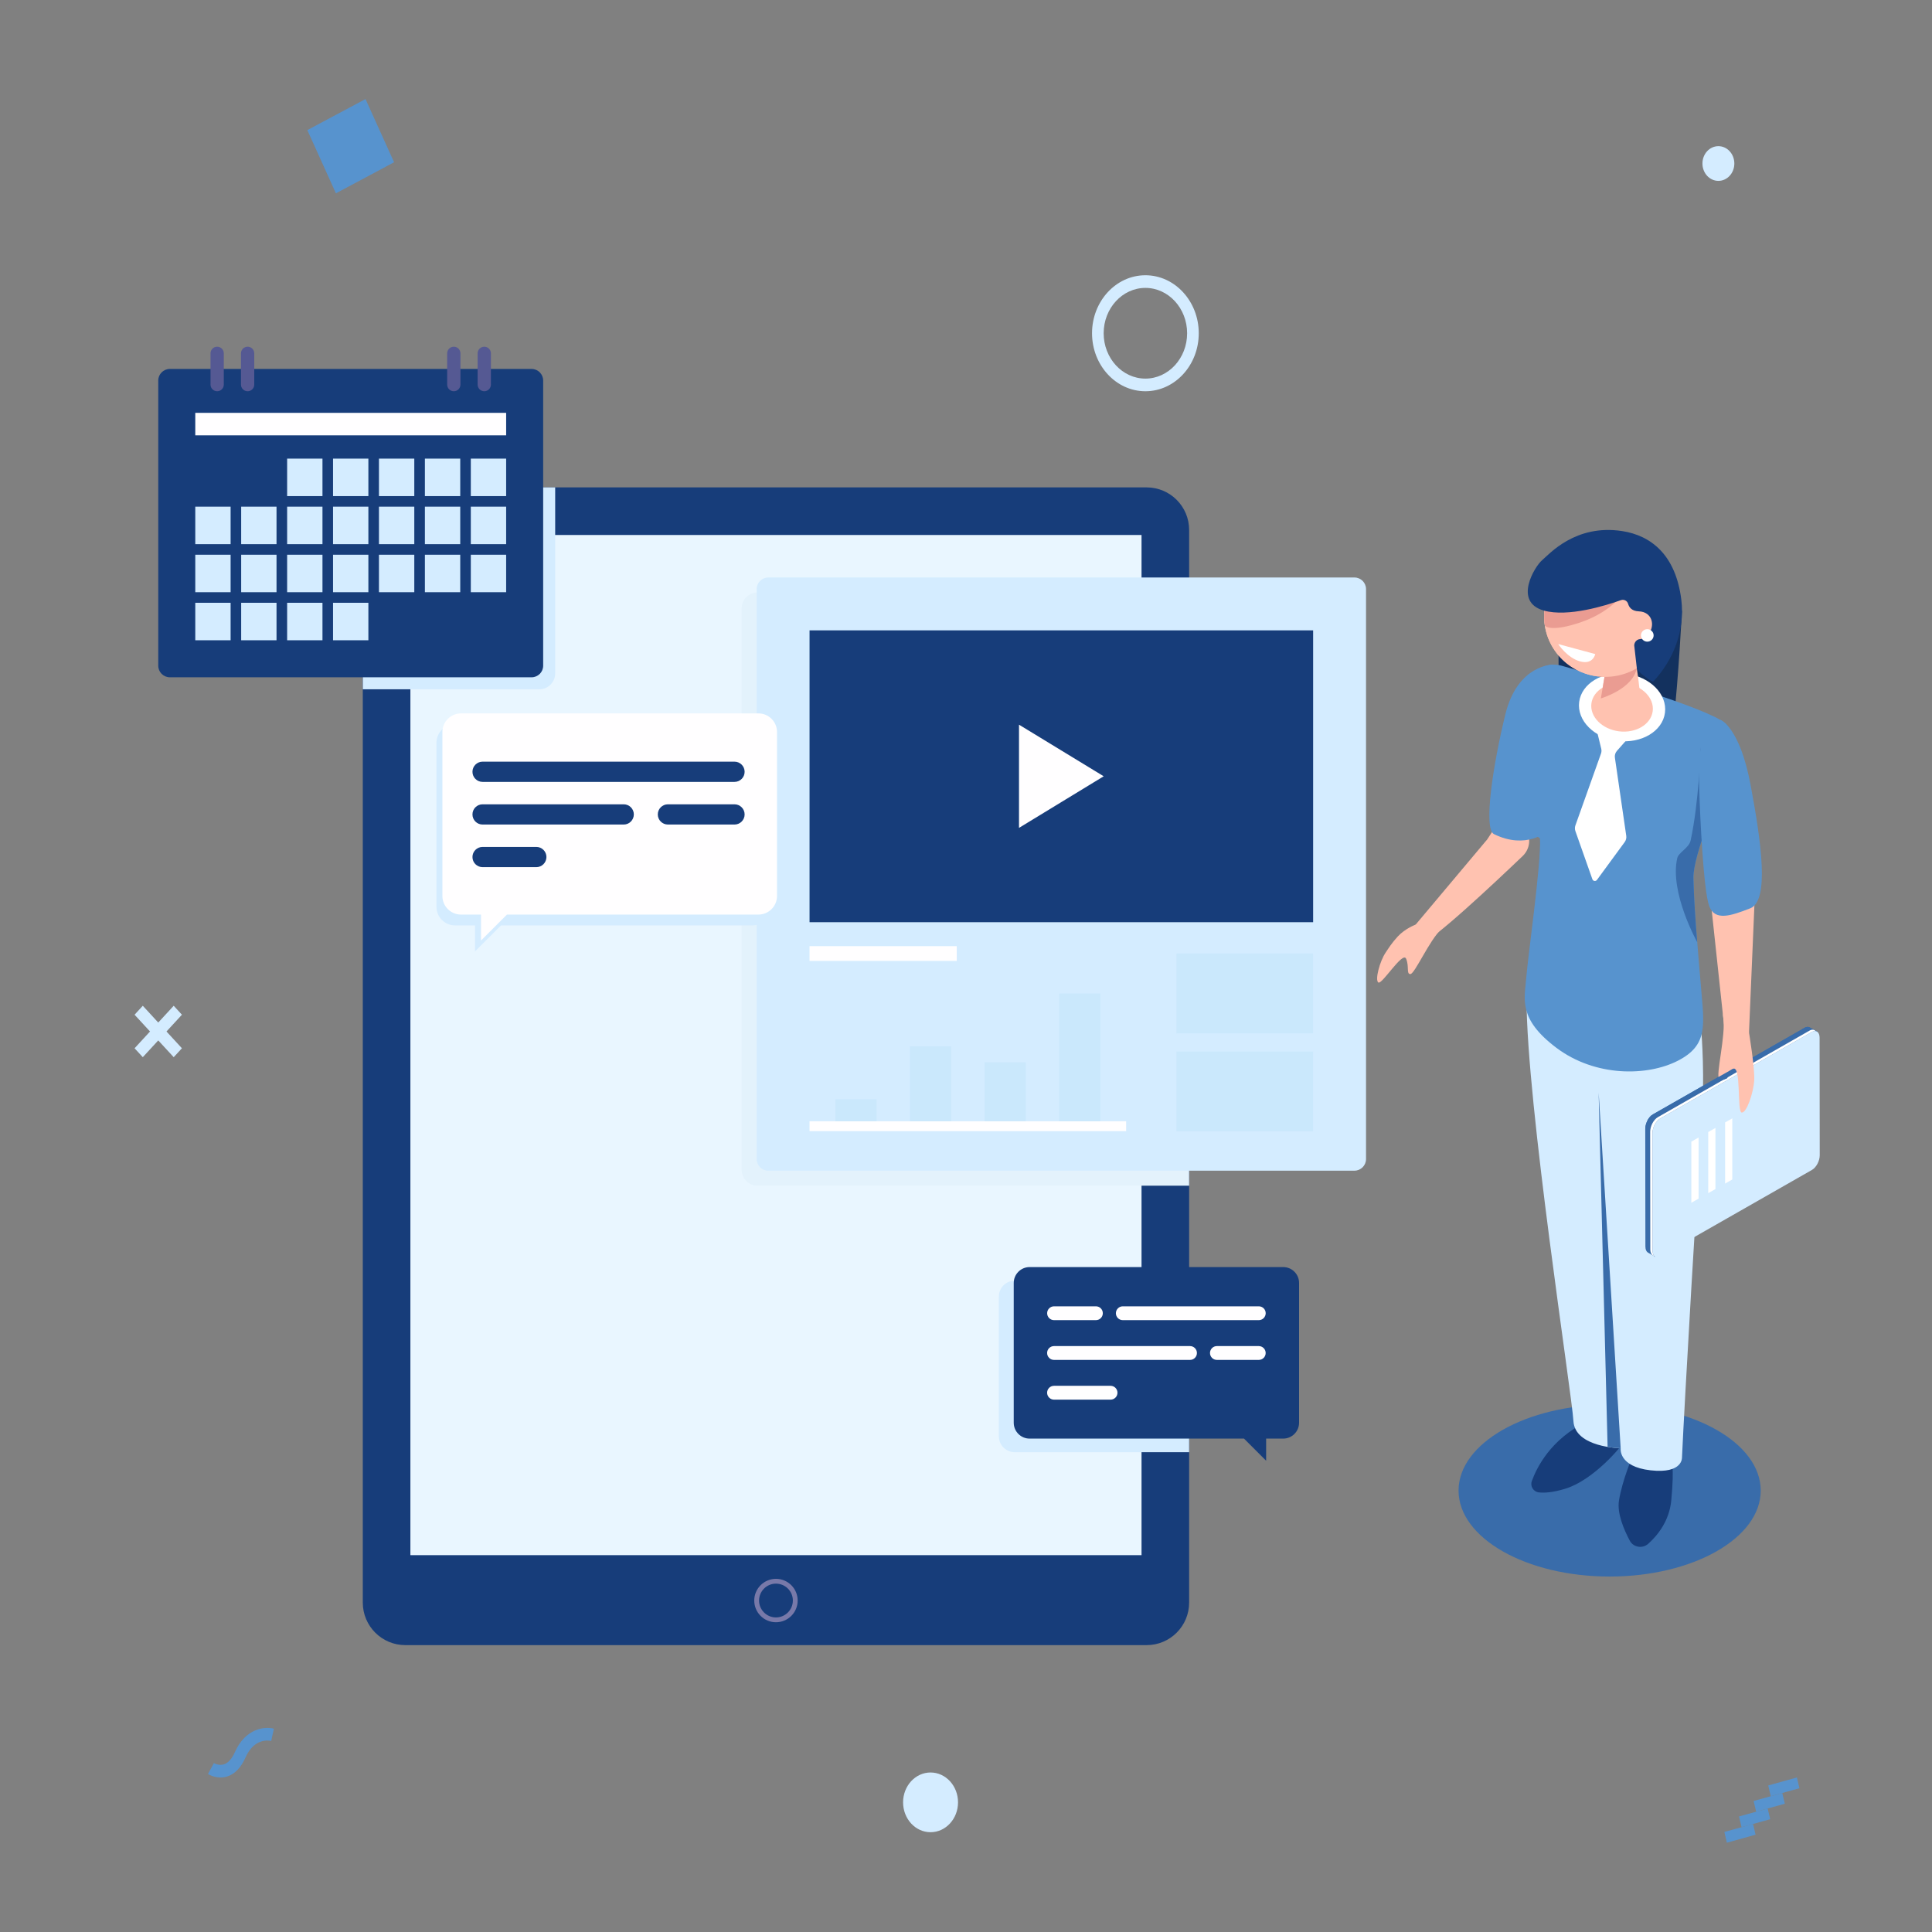 <svg xmlns="http://www.w3.org/2000/svg" xmlns:xlink="http://www.w3.org/1999/xlink" id="Layer_1" x="0" y="0" enable-background="new 0 0 550 550" version="1.1" viewBox="0 0 550 550" xml:space="preserve"><rect x="0" y="0" width="550" height="550" fill="#808080" stroke="none"/><style type="text/css">.st0{fill:#173d7a}.st1{fill:#e9f6ff}.st2{fill:#7879a9}.st3{fill:#e3f2fc}.st4{fill:#d4ecff}.st5{fill:#fffeff}.st6{opacity:.4;fill:#bde1f9}.st7{fill:#555993}.st8{fill:#396caa}.st9{fill:#13315e}.st10{fill:#ffc2b0}.st11{fill:#5793ce}.st12{fill:#fff}.st13{fill:#ea9c92}</style><g><g><path d="M326.43,468.33H115.38c-6.68,0-12.1-5.42-12.1-12.1V150.85c0-6.68,5.42-12.1,12.1-12.1h211.04 c6.68,0,12.1,5.42,12.1,12.1v305.38C338.52,462.91,333.11,468.33,326.43,468.33z" class="st0"/><rect width="208.14" height="290.42" x="116.83" y="152.3" class="st1"/><g><path d="M220.9,461.82c-3.41,0-6.18-2.77-6.18-6.18c0-3.41,2.77-6.18,6.18-6.18c3.41,0,6.18,2.77,6.18,6.18 C227.08,459.05,224.31,461.82,220.9,461.82z M220.9,450.83c-2.65,0-4.81,2.16-4.81,4.81c0,2.65,2.16,4.81,4.81,4.81 c2.65,0,4.81-2.16,4.81-4.81C225.72,452.99,223.56,450.83,220.9,450.83z" class="st2"/></g></g><g><path d="M338.52,168.66H215.66c-2.49,0-4.52,2.02-4.52,4.52v159.84c0,2.49,2.02,4.52,4.52,4.52h122.86V168.66z" class="st3"/><path d="M385.57,333.27H218.71c-1.82,0-3.3-1.48-3.3-3.3V167.7c0-1.82,1.48-3.3,3.3-3.3h166.87 c1.82,0,3.3,1.48,3.3,3.3v162.27C388.87,331.79,387.4,333.27,385.57,333.27z" class="st4"/><rect width="83.08" height="143.36" x="260.6" y="149.31" class="st0" transform="matrix(-1.836970e-16 1 -1 -1.836970e-16 523.131 -81.15)"/><rect width="41.91" height="4.2" x="230.46" y="269.35" class="st5"/><rect width="38.91" height="22.74" x="334.91" y="271.45" class="st6"/><rect width="38.91" height="22.74" x="334.91" y="299.35" class="st6"/><rect width="90.13" height="2.81" x="230.46" y="319.2" class="st5"/><g><rect width="11.74" height="6.28" x="237.8" y="312.93" class="st6"/><rect width="11.74" height="21.33" x="259.03" y="297.87" class="st6"/><rect width="11.74" height="16.81" x="280.27" y="302.39" class="st6"/><rect width="11.74" height="36.39" x="301.51" y="282.82" class="st6"/></g><polygon points="290.09 206.3 290.09 235.68 314.2 220.99" class="st5"/></g><g><path d="M214.21,206.17h-84.66c-2.93,0-5.3,2.37-5.3,5.3v46.67c0,2.93,2.37,5.3,5.3,5.3h5.69v7.39l7.39-7.39h71.58 c2.93,0,5.3-2.37,5.3-5.3v-46.67C219.51,208.54,217.14,206.17,214.21,206.17z" class="st4"/><path d="M215.9,203.09h-84.66c-2.93,0-5.3,2.37-5.3,5.3v46.67c0,2.93,2.37,5.3,5.3,5.3h5.69v7.39l7.39-7.39h71.58 c2.93,0,5.3-2.37,5.3-5.3v-46.67C221.2,205.46,218.83,203.09,215.9,203.09z" class="st5"/><g><path d="M209.1,222.59h-71.72c-1.59,0-2.88-1.29-2.88-2.88l0,0c0-1.59,1.29-2.88,2.88-2.88h71.72 c1.59,0,2.88,1.29,2.88,2.88l0,0C211.98,221.31,210.69,222.59,209.1,222.59z" class="st0"/><path d="M177.56,234.73h-40.18c-1.59,0-2.88-1.29-2.88-2.88l0,0c0-1.59,1.29-2.88,2.88-2.88h40.18 c1.59,0,2.88,1.29,2.88,2.88l0,0C180.43,233.44,179.15,234.73,177.56,234.73z" class="st0"/><path d="M209.1,234.73h-18.96c-1.59,0-2.88-1.29-2.88-2.88l0,0c0-1.59,1.29-2.88,2.88-2.88h18.96 c1.59,0,2.88,1.29,2.88,2.88l0,0C211.98,233.44,210.69,234.73,209.1,234.73z" class="st0"/><path d="M152.68,246.86h-15.3c-1.59,0-2.88-1.29-2.88-2.88l0,0c0-1.59,1.29-2.88,2.88-2.88h15.3 c1.59,0,2.88,1.29,2.88,2.88l0,0C155.55,245.57,154.27,246.86,152.68,246.86z" class="st0"/></g></g><g><path d="M338.52,364.58h-49.64c-2.49,0-4.52,2.02-4.52,4.52v39.79c0,2.49,2.02,4.52,4.52,4.52h49.64V364.58z" class="st4"/><path d="M293.11,360.71h72.19c2.49,0,4.52,2.02,4.52,4.52v39.79c0,2.49-2.02,4.52-4.52,4.52h-4.86v6.3l-6.3-6.3 h-61.03c-2.49,0-4.52-2.02-4.52-4.52v-39.79C288.59,362.74,290.62,360.71,293.11,360.71z" class="st0"/><g><path d="M346.43,387.14h11.91c1.09,0,1.97-0.88,1.97-1.97l0,0c0-1.09-0.88-1.97-1.97-1.97h-11.91 c-1.09,0-1.97,0.88-1.97,1.97l0,0C344.46,386.26,345.34,387.14,346.43,387.14z" class="st5"/><path d="M300.06,387.14h38.71c1.09,0,1.97-0.88,1.97-1.97l0,0c0-1.09-0.88-1.97-1.97-1.97h-38.71 c-1.09,0-1.97,0.88-1.97,1.97l0,0C298.09,386.26,298.98,387.14,300.06,387.14z" class="st5"/><path d="M300.06,398.45h16.09c1.09,0,1.97-0.88,1.97-1.97l0,0c0-1.09-0.88-1.97-1.97-1.97h-16.09 c-1.09,0-1.97,0.88-1.97,1.97l0,0C298.09,397.57,298.98,398.45,300.06,398.45z" class="st5"/><path d="M311.98,375.82h-11.91c-1.09,0-1.97-0.88-1.97-1.97l0,0c0-1.09,0.88-1.97,1.97-1.97h11.91 c1.09,0,1.97,0.88,1.97,1.97l0,0C313.95,374.94,313.06,375.82,311.98,375.82z" class="st5"/><path d="M358.35,375.82h-38.71c-1.09,0-1.97-0.88-1.97-1.97l0,0c0-1.09,0.88-1.97,1.97-1.97h38.71 c1.09,0,1.97,0.88,1.97,1.97l0,0C360.31,374.94,359.43,375.82,358.35,375.82z" class="st5"/></g></g><g><path d="M119.85,138.75c-9.15,0-16.56,7.41-16.56,16.56v40.91h50.24c2.49,0,4.52-2.02,4.52-4.52v-52.95H119.85z" class="st4"/><path d="M48.35,192.81h102.98c1.82,0,3.3-1.48,3.3-3.3v-81.18c0-1.82-1.48-3.3-3.3-3.3H48.35 c-1.82,0-3.3,1.48-3.3,3.3v81.18C45.05,191.33,46.53,192.81,48.35,192.81z" class="st0"/><path d="M61.82,111.38L61.82,111.38c-1.05,0-1.89-0.85-1.89-1.89v-8.9c0-1.05,0.85-1.89,1.89-1.89l0,0 c1.05,0,1.89,0.85,1.89,1.89v8.9C63.71,110.53,62.87,111.38,61.82,111.38z" class="st7"/><path d="M70.49,111.38L70.49,111.38c-1.05,0-1.89-0.85-1.89-1.89v-8.9c0-1.05,0.85-1.89,1.89-1.89l0,0 c1.05,0,1.89,0.85,1.89,1.89v8.9C72.39,110.53,71.54,111.38,70.49,111.38z" class="st7"/><path d="M137.86,111.38L137.86,111.38c1.05,0,1.89-0.85,1.89-1.89v-8.9c0-1.05-0.85-1.89-1.89-1.89l0,0 c-1.05,0-1.89,0.85-1.89,1.89v8.9C135.97,110.53,136.82,111.38,137.86,111.38z" class="st7"/><path d="M129.19,111.38L129.19,111.38c1.05,0,1.89-0.85,1.89-1.89v-8.9c0-1.05-0.85-1.89-1.89-1.89l0,0 c-1.05,0-1.89,0.85-1.89,1.89v8.9C127.3,110.53,128.14,111.38,129.19,111.38z" class="st7"/><g><rect width="10.06" height="10.67" x="55.59" y="171.6" class="st4"/><rect width="10.06" height="10.67" x="68.66" y="171.6" class="st4"/><rect width="10.06" height="10.67" x="81.74" y="144.24" class="st4"/><rect width="10.06" height="10.67" x="94.81" y="144.24" class="st4"/><rect width="10.06" height="10.67" x="81.74" y="157.92" class="st4"/><rect width="10.06" height="10.67" x="94.81" y="157.92" class="st4"/><rect width="10.06" height="10.67" x="107.88" y="157.92" class="st4"/><rect width="10.06" height="10.67" x="107.88" y="144.24" class="st4"/><rect width="10.06" height="10.67" x="107.88" y="130.56" class="st4"/><rect width="10.06" height="10.67" x="94.81" y="130.56" class="st4"/><rect width="10.06" height="10.67" x="81.74" y="130.56" class="st4"/><rect width="10.06" height="10.67" x="68.66" y="144.24" class="st4"/><rect width="10.06" height="10.67" x="68.66" y="157.92" class="st4"/><rect width="10.06" height="10.67" x="81.74" y="171.6" class="st4"/><rect width="10.06" height="10.67" x="94.81" y="171.6" class="st4"/><rect width="10.06" height="10.67" x="120.96" y="157.92" class="st4"/><rect width="10.06" height="10.67" x="120.96" y="144.24" class="st4"/><rect width="10.06" height="10.67" x="120.96" y="130.56" class="st4"/><rect width="10.06" height="10.67" x="55.59" y="144.24" class="st4"/><rect width="10.06" height="10.67" x="55.59" y="157.92" class="st4"/><rect width="10.06" height="10.67" x="134.03" y="157.92" class="st4"/><rect width="10.06" height="10.67" x="134.03" y="144.24" class="st4"/><rect width="10.06" height="10.67" x="134.03" y="130.56" class="st4"/></g><rect width="88.5" height="6.4" x="55.59" y="117.53" class="st5"/></g></g><g><ellipse cx="458.23" cy="424.34" class="st8" rx="43.01" ry="24.47"/><g><path d="M478.81,173.86c0,0-0.94,19.02-2.41,31.81c-1.47,12.78-32.71-9.82-32.71-9.82v-14.56L478.81,173.86z" class="st9"/><g><path d="M462.17,410.54c-0.47,1.16-8.56,10.87-16.66,13.3c-3.52,1.06-5.89,1.19-7.44,1.01 c-1.56-0.18-2.52-1.76-1.99-3.22c1.39-3.86,5.39-11.91,15.53-16.87C465.34,398.05,462.17,410.54,462.17,410.54z" class="st0"/><path d="M464.87,414.27c0,0-3.05,7.05-3.99,12.95c-0.57,3.6,1.43,8.27,3.08,11.37c1.02,1.92,3.62,2.35,5.25,0.9 c2.65-2.37,6.01-6.48,6.57-12.38c0.94-9.94,0-11.68,0-11.68L464.87,414.27z" class="st0"/><path d="M484.37,294.09c0,0,1.06,12.54,0,26.42c-1.06,13.87-4.84,78.76-5.54,94.37c0,0,0.35,4.73-8.93,3.69 c-9.28-1.04-8.53-6.29-8.53-6.29s-13.04-0.17-13.45-7.75c-0.41-7.57-13.35-90.43-13.35-120.22L484.37,294.09z" class="st4"/><g><path d="M429.75,229.24l-6.39,9.75l-21.95,26.13c0,0,0.75,2.43,3.49,3.06c2.14,0.5,20.6-16.87,28.57-24.48 c2.12-2.02,2.47-5.25,0.84-7.67L429.75,229.24z" class="st10"/><path d="M442.21,189.22c0,0-10.15-0.26-13.68,14.19c-3.53,14.45-6.29,32.55-3.22,34.05 c9.22,4.51,15.06-0.77,15.06-0.77L442.21,189.22z" class="st11"/><path d="M439.17,189.84c1.73-0.71,3.67-0.81,5.48-0.3c8.64,2.45,41.14,11.85,46.5,16.36 c6.19,5.21-9.28,34.51-9.06,44.11c0.22,9.6,1.32,20.93,2.18,31.37c0.86,10.44,2.03,16.17-6.64,20.6 c-8.67,4.44-23.46,4.64-34.53-3.67c-11.07-8.32-9.07-14.01-8.6-20.04c0.46-6.04,4.23-32.15,3.91-39.56c0,0-3.9-2.83-6.79-7.69 c-2.89-4.86,2.21-13.79,4.33-19.6c2.12-5.81-1.2-12.45-0.54-17.18C435.74,191.79,437.32,190.6,439.17,189.84z" class="st11"/><path d="M464.01,209.57l-3.69,4.17c-0.48,0.54-0.7,1.26-0.59,1.97l3.23,22.23c0.09,0.62-0.07,1.26-0.44,1.77 l-7.9,10.78c-0.35,0.48-1.1,0.37-1.3-0.19l-4.84-13.71c-0.18-0.52-0.18-1.08,0-1.6l7.29-20.46c0.16-0.45,0.18-0.93,0.07-1.39 l-1.3-5.34L464.01,209.57z" class="st12"/><path d="M449.56,199.82c-0.69,5.28,4.23,10.24,10.97,11.09c6.74,0.85,12.77-2.74,13.45-8.01 c0.69-5.28-4.23-10.24-10.97-11.09C456.27,190.96,450.24,194.55,449.56,199.82z" class="st12"/><path d="M453.04,200.26c-0.49,3.77,3.02,7.32,7.84,7.93c4.82,0.61,9.12-1.96,9.61-5.73 c0.49-3.77-3.02-7.32-7.84-7.93C457.84,193.93,453.53,196.49,453.04,200.26z" class="st10"/><path d="M457.83,187.88c0,0,5.87-4.76,7.02-2.35c1.15,2.41,2.1,12.74,2.1,12.74l-11.65,3.08l1.77-10.47 C457.07,190.89,454.74,188.94,457.83,187.88z" class="st10"/><ellipse cx="456.99" cy="175.55" class="st10" rx="17.4" ry="17.14"/><path d="M465.66,188.53c0.1,0.54,0.2,1.12,0.3,1.71c-1.17,5.96-10.23,8.58-10.23,8.58l1.34-7.92 c0,0-1.1-0.92-0.79-1.84C459.86,187.94,464.37,186.96,465.66,188.53z" class="st13"/><ellipse cx="456.99" cy="175.55" class="st10" rx="17.4" ry="17.14"/><polygon points="499.85 248.12 497.9 294 491.1 294.69 486.67 253.39" class="st10"/><path d="M477.48,244.28c0.37-1.6,3.35-2.91,3.8-4.99c2.34-10.69,2.9-26.45,2.9-26.45l1.9,21.53 c-2.19,6.38-4.08,12.25-4,15.64c0.13,5.64,0.57,11.87,1.07,18.16l0,0.02C483.16,268.19,475.23,254.08,477.48,244.28z" class="st8"/><path d="M489.84,204.96c0,0,5.44,2.05,8.52,18.52c3.08,16.47,5.38,32.98-0.11,35.1 c-5.49,2.13-10.08,3.73-11.69-0.68c-1.61-4.41-2.61-25.64-2.82-33.27C483.55,216.99,483.25,206.47,489.84,204.96z" class="st11"/><path d="M403.03,263.21c0,0-2.95,1.07-5.08,3.35c-1.75,1.88-2.71,3.47-3.47,4.59c-1.7,2.49-3.12,7.88-2.09,8.55 c1.03,0.67,6.95-9.02,7.9-6.77c0.95,2.25-0.01,4.34,1.21,4.37c1.22,0.03,5.47-9.74,8.81-12.77 C413.66,261.51,403.03,263.21,403.03,263.21z" class="st10"/></g><path d="M461.37,412.27c0,0-1.62-0.02-3.72-0.38l0,0l-2.55-100.86L461.37,412.27z" class="st8"/></g><g><path d="M471.22,357.79l3.62-4.66l38.08-21.73c1.22-0.7,2.21-2.56,2.21-4.17l-0.03-30.73l2.19-2.82l-2.06-1.17l0,0 c-0.39-0.25-0.92-0.24-1.49,0.08l-43.16,24.63c-1.22,0.7-2.21,2.56-2.21,4.17l0.04,33.46c0,0.9,0.32,1.53,0.81,1.78l0,0 L471.22,357.79z" class="st8"/><path d="M497.55,340.17l2.71-1.54l14.85-25.42l-0.02-16.7l2.19-2.82l-2.06-1.17l0,0c-0.39-0.25-0.92-0.24-1.49,0.08 l-43.16,24.63c-0.65,0.37-1.22,1.06-1.63,1.87L497.55,340.17z" class="st8"/><path d="M516.31,294.94l0.97-1.25l-2.06-1.17l0,0c-0.39-0.25-0.92-0.24-1.49,0.08l-0.76,0.43L516.31,294.94z" class="st8"/><path d="M470.18,317.5c-0.96,0.77-1.7,2.23-1.8,3.58l4.22,2.4l2.02-3.46L470.18,317.5z" class="st8"/><path d="M472.63,318.4l43.16-24.63c1.22-0.7,2.21,0.04,2.21,1.65l0.04,33.46c0,1.61-0.99,3.47-2.21,4.17 l-43.16,24.63c-1.22,0.7-2.21-0.04-2.21-1.65l-0.04-33.46C470.42,320.97,471.41,319.1,472.63,318.4z" class="st4"/><path d="M471.98,318.02l43.16-24.63c0.72-0.41,1.35-0.31,1.76,0.16c-0.33-0.06-0.7,0-1.11,0.23l-43.16,24.63 c-1.22,0.7-2.21,2.56-2.21,4.17l0.04,33.46c0,0.66,0.17,1.16,0.46,1.49c-0.66-0.13-1.11-0.8-1.11-1.87l-0.04-33.46 C469.77,320.58,470.76,318.71,471.98,318.02z" class="st12"/></g><polygon points="481.49 342.4 483.55 341.23 483.55 323.83 481.49 325" class="st12"/><polygon points="486.3 339.67 488.35 338.5 488.35 321.1 486.3 322.27" class="st12"/><polygon points="491.1 336.94 493.15 335.77 493.15 318.37 491.1 319.53" class="st12"/><path d="M497.85,293.61c0,0,1.8,10.71,1.53,14.14c-0.27,3.43-2.13,9.09-3.55,8.97c-1.41-0.12-0.05-13.79-2.53-12.43 c-2.48,1.36-2.74,3.7-3.87,2.87c-1.12-0.83,1.96-12.51,1.14-17.58C489.75,284.51,497.85,293.61,497.85,293.61z" class="st10"/><path d="M450.31,177.04c-8.73,3.05-10.43,1.19-10.51,1.09c-0.08-0.52-0.14-1.04-0.18-1.58 c-0.11-1.9,0.1-3.74,0.58-5.48l22.64-3.01C462.84,168.07,459.27,173.91,450.31,177.04z" class="st13"/><path d="M439,159.48c2.06-1.74,9.48-10.33,22.77-8.3c8.31,1.27,15.31,6.85,16.87,19.6 c1.05,8.59-2.15,17.04-8.04,23.29c-0.32-0.15-0.65-0.28-0.94-0.47c-3.33-2.16-3.69-3.35-3.69-3.36l-0.74-6.5 c0.02-0.92,0.72-1.74,1.66-1.8c0.72-0.04,1.6-0.39,2.44-1.46c1.91-2.46,1.03-6.3-2.79-6.44c-2-0.08-2.77-1.14-3.05-2.14 c-0.25-0.87-1.18-1.35-2.04-1.05c-4.34,1.55-15.05,4.89-21.94,2.97C430.69,171.35,436.94,161.21,439,159.48z" class="st0"/><path d="M448.91,184.79l-5.32-1.44c0,0,2.54,3.94,6.25,4.94c3.71,1,4.29-2.09,4.29-2.09L448.91,184.79z" class="st12"/><polygon points="488.8 306.83 493.33 304.27 491.63 307.01 489.34 307.84" class="st8"/></g><path d="M467.15,180.89c0,0.98,0.81,1.78,1.8,1.78c1,0,1.8-0.8,1.8-1.78c0-0.98-0.81-1.78-1.8-1.78 C467.95,179.12,467.15,179.91,467.15,180.89z" class="st12"/></g><g><polygon points="40.65 300.96 38.31 298.42 49.45 286.32 51.79 288.87" class="st4"/><polygon points="49.45 300.96 38.31 288.87 40.65 286.32 51.79 298.42" class="st4"/></g><path d="M272.73,513.09c0,4.69-3.5,8.5-7.82,8.5c-4.32,0-7.82-3.8-7.82-8.5c0-4.69,3.5-8.5,7.82-8.5	C269.23,504.59,272.73,508.4,272.73,513.09z" class="st4"/><g><path d="M59.21,505.02l1.68-3.1c0,0,1.41,0.84,2.91,0.33c1.21-0.41,2.25-1.6,3.1-3.52c3.01-6.77,8.56-7.29,11.08-6.61 l-0.79,3.5l0.4-1.75l-0.38,1.75c-0.48-0.12-4.79-1.01-7.31,4.68c-1.28,2.88-3.02,4.7-5.16,5.41 C61.87,506.64,59.47,505.18,59.21,505.02z" class="st11"/></g><g><polygon points="504.1 511.34 503.38 508.28 511.54 506.01 512.26 509.07" class="st11"/><polygon points="499.94 515.75 499.22 512.7 507.38 510.43 508.1 513.48" class="st11"/><polygon points="495.78 520.16 495.06 517.11 503.22 514.84 503.94 517.89" class="st11"/><polygon points="491.61 524.58 490.89 521.52 499.05 519.25 499.77 522.3" class="st11"/></g><path d="M326.07,111.38c-8.38,0-15.19-7.41-15.19-16.51c0-9.1,6.81-16.51,15.19-16.51c8.38,0,15.19,7.41,15.19,16.51	C341.27,103.97,334.45,111.38,326.07,111.38z M326.07,81.96c-6.55,0-11.88,5.79-11.88,12.91c0,7.12,5.33,12.91,11.88,12.91	s11.88-5.79,11.88-12.91C337.95,87.75,332.62,81.96,326.07,81.96z" class="st4"/><polygon points="112.19 46.19 95.63 55.03 87.49 37.04 104.05 28.2" class="st11"/><path d="M493.73,46.55c0,2.73-2.03,4.94-4.54,4.94s-4.54-2.21-4.54-4.94s2.03-4.94,4.54-4.94S493.73,43.82,493.73,46.55	z" class="st4"/></svg>
